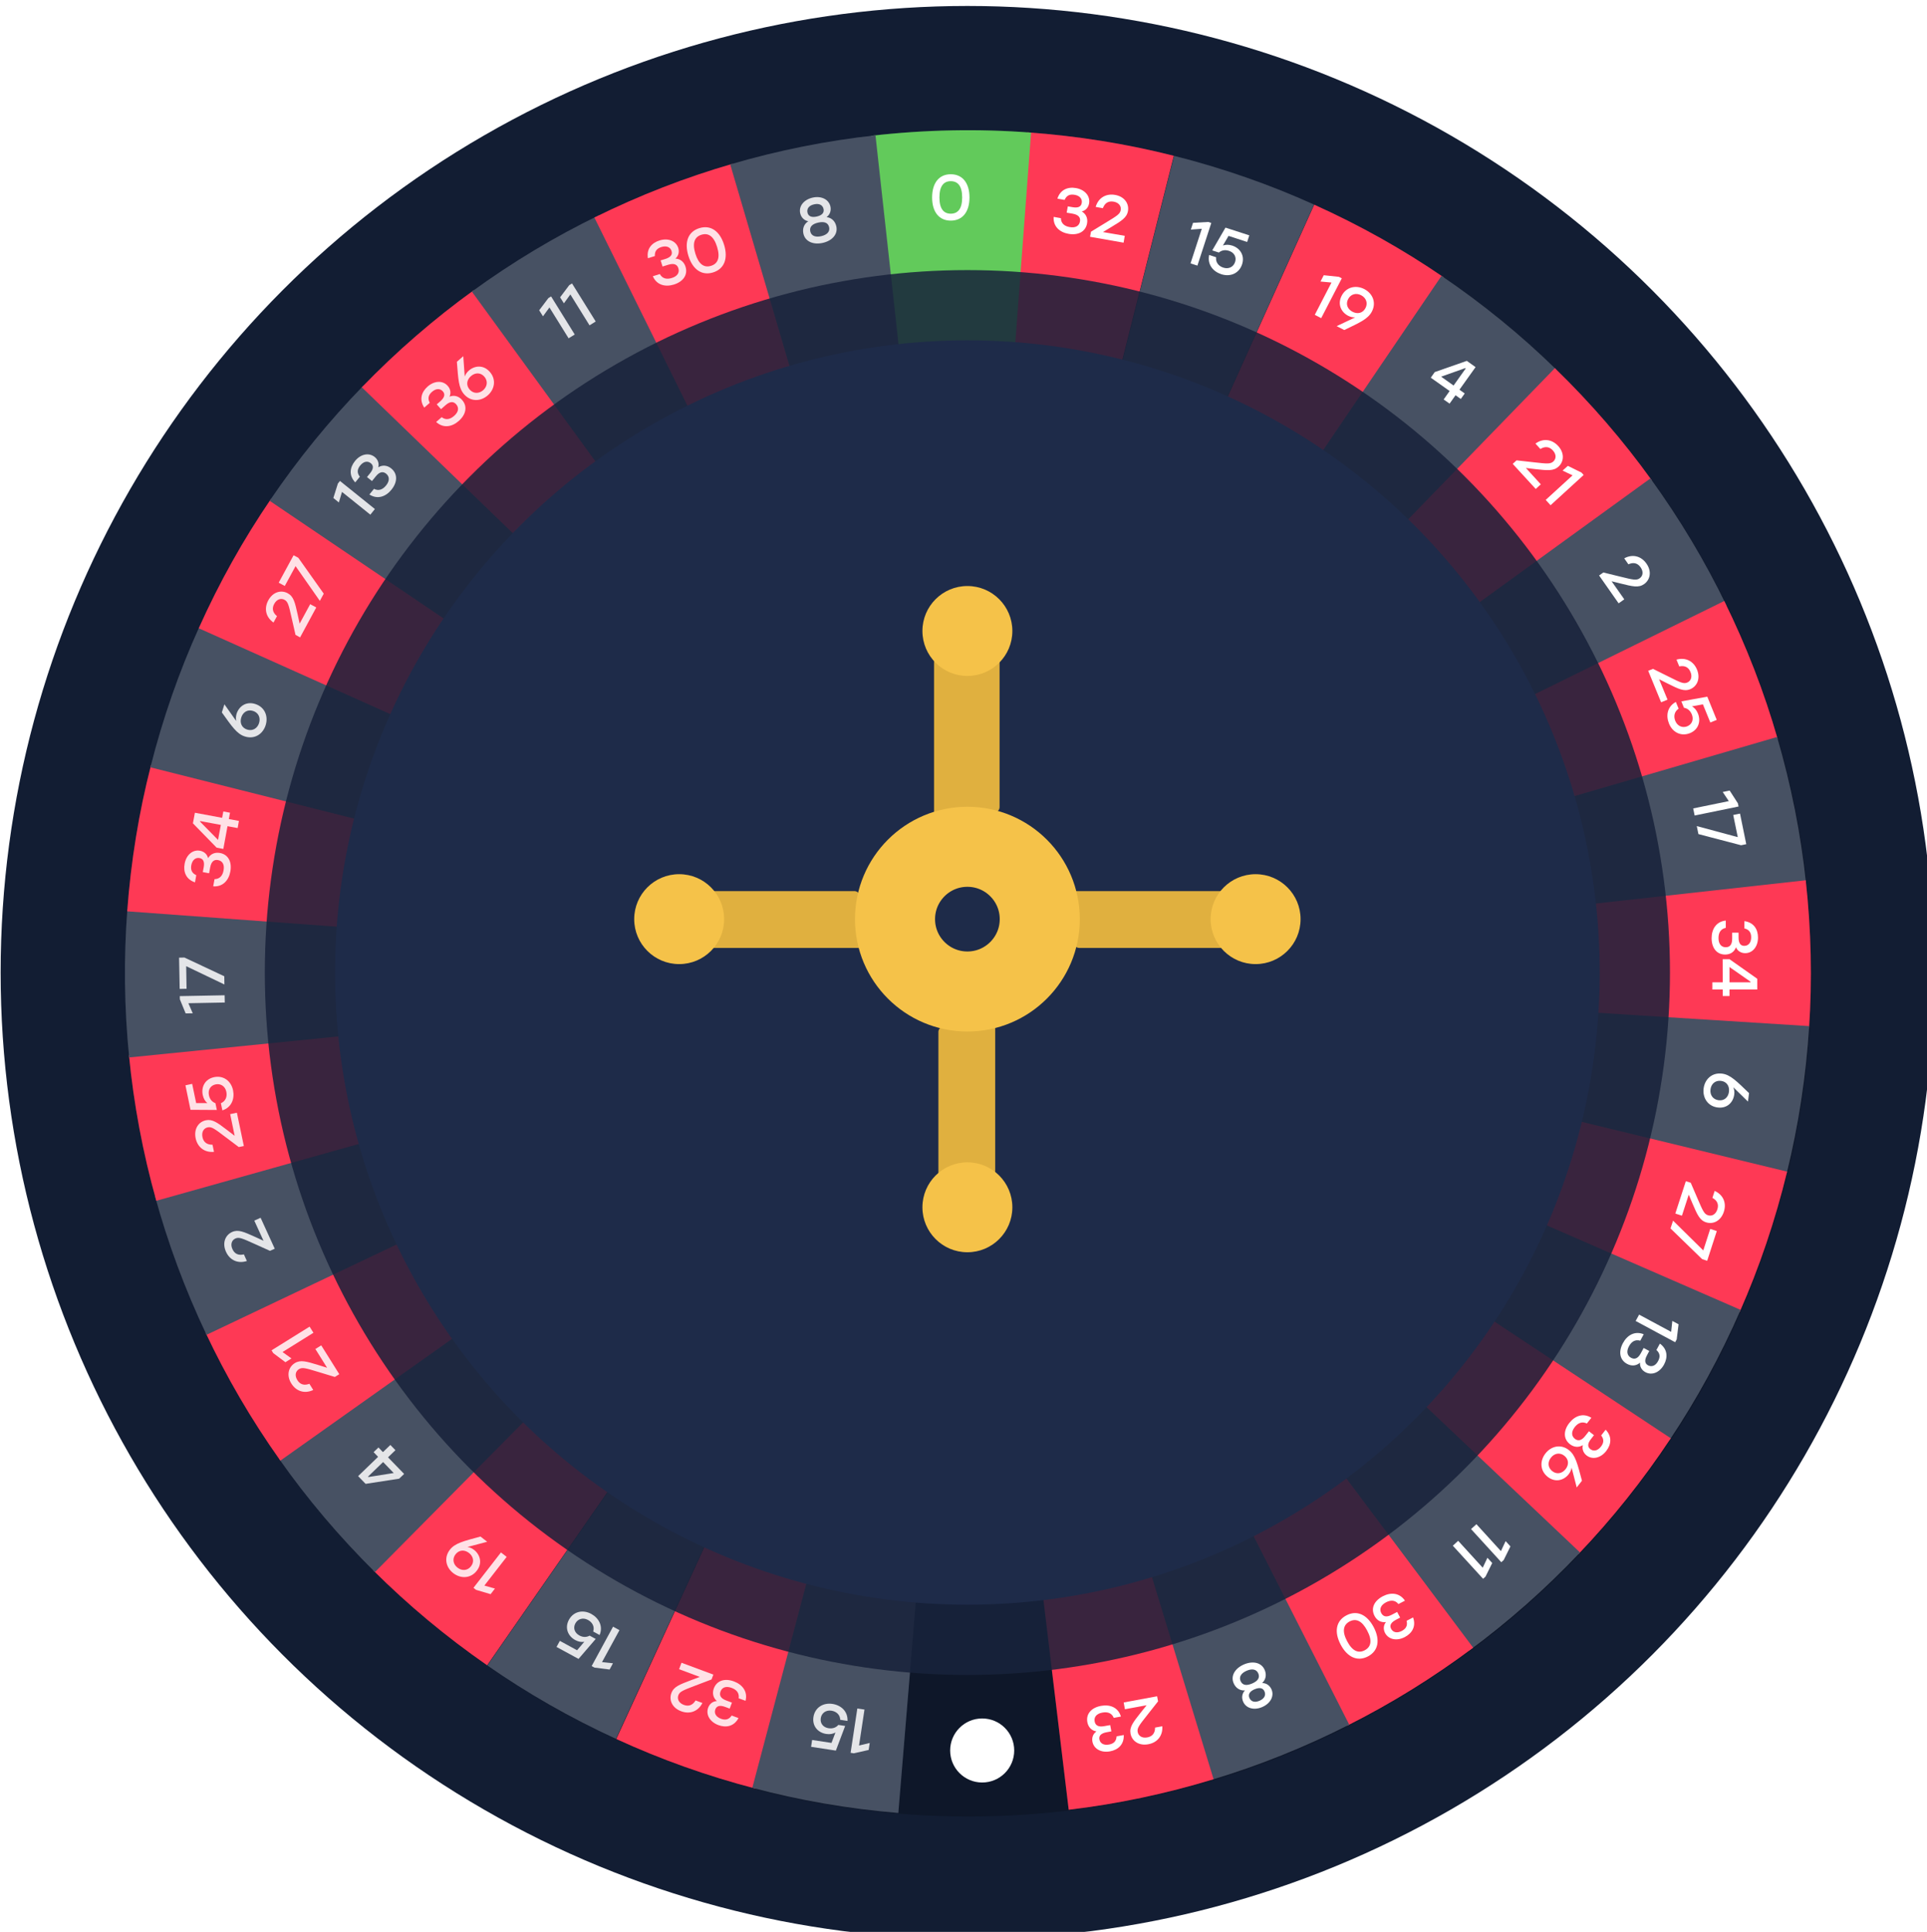 <svg width="361" height="362" viewBox="0 0 361 362" fill="none" xmlns="http://www.w3.org/2000/svg" xmlns:xlink="http://www.w3.org/1999/xlink">
	<desc>
			Created with Pixso.
	</desc>
	<defs>
		<filter id="filter_488_2785_dd" x="-14.881" y="-13.881" width="392.219" height="392.219" filterUnits="userSpaceOnUse" color-interpolation-filters="sRGB">
			<feFlood flood-opacity="0" result="BackgroundImageFix"/>
			<feColorMatrix in="SourceAlpha" type="matrix" values="0 0 0 0 0 0 0 0 0 0 0 0 0 0 0 0 0 0 127 0" result="hardAlpha"/>
			<feOffset dx="0" dy="0"/>
			<feGaussianBlur stdDeviation="5"/>
			<feComposite in2="hardAlpha" operator="out" k2="-1" k3="1"/>
			<feColorMatrix type="matrix" values="0 0 0 0 0 0 0 0 0 0 0 0 0 0 0 0 0 0 0.35 0"/>
			<feBlend mode="normal" in2="BackgroundImageFix" result="effect_dropShadow_1"/>
			<feBlend mode="normal" in="SourceGraphic" in2="effect_dropShadow_1" result="shape"/>
		</filter>
		<clipPath id="clip103_16489">
			<rect id="фрейм 2" width="361" height="362" fill="white" fill-opacity="0"/>
		</clipPath>
	</defs>
	<rect id="фрейм 2" width="361" height="362" fill="#FFFFFF" fill-opacity="0"/>
	<g clip-path="url(#clip103_16489)">
		<g filter="url(#filter_488_2785_dd)">
			<circle id="Ellipse 99" r="181.11" transform="matrix(1 -2.77556e-17 2.77556e-17 1 181.228 182.228)" fill="#121D33" fill-opacity="1"/>
		</g>
		<circle id="Ellipse 47" r="157.944" transform="matrix(1 -2.77556e-17 2.77556e-17 1 181.432 182.432)" fill="#0E1729" fill-opacity="1"/>
		<path id="Ellipse 66" d="M246.2 38.35C254.8 42.22 262.88 46.77 270.4 51.92L181.33 182.33L246.2 38.35Z" fill="#FE3955" fill-opacity="1" fill-rule="evenodd"/>
		<path id="Ellipse 100" d="M192.5 24.8C201.9 25.47 211.06 26.95 219.9 29.19L181.33 182.33L192.5 24.8Z" fill="#FE3955" fill-opacity="1" fill-rule="evenodd"/>
		<path id="Ellipse 101" d="M163.25 25.44C173.36 24.28 183.37 24.1 193.16 24.85L181.33 182.33L163.25 25.44Z" fill="#62CA5B" fill-opacity="1" fill-rule="evenodd"/>
		<path id="Ellipse 67" d="M270.05 51.69C277.85 56.99 285.03 62.86 291.55 69.24L181.33 182.33L270.05 51.69Z" fill="#475163" fill-opacity="1" fill-rule="evenodd"/>
		<path id="Ellipse 82" d="M219.95 29.2C229.09 31.51 237.85 34.57 246.16 38.33L181.33 182.33L219.95 29.2Z" fill="#475163" fill-opacity="1" fill-rule="evenodd"/>
		<path id="Ellipse 68" d="M291.29 68.98C298.06 75.55 304.11 82.58 309.43 89.98L181.33 182.33L291.29 68.98Z" fill="#FE3955" fill-opacity="1" fill-rule="evenodd"/>
		<path id="Ellipse 69" d="M309.19 89.64C314.72 97.28 319.47 105.24 323.43 113.45L181.33 182.33L309.19 89.64Z" fill="#475163" fill-opacity="1" fill-rule="evenodd"/>
		<path id="Ellipse 70" d="M323.02 112.61C327.19 121.07 330.52 129.72 333.04 138.49L181.33 182.33L323.02 112.61Z" fill="#FE3955" fill-opacity="1" fill-rule="evenodd"/>
		<path id="Ellipse 71" d="M332.92 138.09C335.56 147.14 337.36 156.24 338.32 165.3L181.33 182.33L332.92 138.09Z" fill="#475163" fill-opacity="1" fill-rule="evenodd"/>
		<path id="Ellipse 72" d="M338.29 164.94C339.32 174.31 339.52 183.59 338.91 192.68L181.33 182.33L338.29 164.94Z" fill="#FE3955" fill-opacity="1" fill-rule="evenodd"/>
		<path id="Ellipse 73" d="M338.93 192.27C338.34 201.68 336.93 210.84 334.76 219.7L181.33 182.33L338.93 192.27Z" fill="#475163" fill-opacity="1" fill-rule="evenodd"/>
		<path id="Ellipse 74" d="M334.8 219.54C332.58 228.7 329.6 237.48 325.92 245.82L181.33 182.33L334.8 219.54Z" fill="#FE3955" fill-opacity="1" fill-rule="evenodd"/>
		<path id="Ellipse 75" d="M326.08 245.44C322.32 254.08 317.86 262.22 312.8 269.8L181.33 182.33L326.08 245.44Z" fill="#475163" fill-opacity="1" fill-rule="evenodd"/>
		<path id="Ellipse 76" d="M313 269.5C307.8 277.36 302.01 284.61 295.71 291.2L181.33 182.33L313 269.5Z" fill="#FE3955" fill-opacity="1" fill-rule="evenodd"/>
		<path id="Ellipse 77" d="M296 290.9C289.52 297.75 282.56 303.88 275.23 309.29L181.33 182.33L296 290.9Z" fill="#475163" fill-opacity="1" fill-rule="evenodd"/>
		<path id="Ellipse 78" d="M275.98 308.74C268.43 314.39 260.54 319.26 252.39 323.35L181.33 182.33L275.98 308.74Z" fill="#FE3955" fill-opacity="1" fill-rule="evenodd"/>
		<path id="Ellipse 79" d="M252.76 323.16C244.35 327.43 235.74 330.87 227.01 333.49L181.33 182.33L252.76 323.16Z" fill="#475163" fill-opacity="1" fill-rule="evenodd"/>
		<path id="Ellipse 80" d="M227.35 333.39C218.34 336.14 209.26 338.04 200.21 339.11L181.33 182.33L227.35 333.39Z" fill="#FE3955" fill-opacity="1" fill-rule="evenodd"/>
		<path id="Ellipse 66" d="M91.26 312.04C83.51 306.66 76.4 300.71 69.94 294.27L181.33 182.33L91.26 312.04Z" fill="#FE3955" fill-opacity="1" fill-rule="evenodd"/>
		<path id="Ellipse 100" d="M141.58 335.16C132.46 332.79 123.73 329.66 115.45 325.85L181.33 182.33L141.58 335.16Z" fill="#FE3955" fill-opacity="1" fill-rule="evenodd"/>
		<path id="Ellipse 67" d="M70.24 294.57C63.54 287.93 57.55 280.85 52.31 273.39L181.33 182.33L70.24 294.57Z" fill="#475163" fill-opacity="1" fill-rule="evenodd"/>
		<path id="Ellipse 82" d="M115.39 325.82C106.83 321.89 98.78 317.28 91.3 312.07L181.33 182.33L115.39 325.82Z" fill="#475163" fill-opacity="1" fill-rule="evenodd"/>
		<path id="Ellipse 68" d="M52.52 273.69C47.06 266 42.4 257.98 38.52 249.73L181.33 182.33L52.52 273.69Z" fill="#FE3955" fill-opacity="1" fill-rule="evenodd"/>
		<path id="Ellipse 69" d="M38.69 250.11C34.65 241.59 31.43 232.89 29.03 224.1L181.33 182.33L38.69 250.11Z" fill="#475163" fill-opacity="1" fill-rule="evenodd"/>
		<path id="Ellipse 70" d="M29.28 225C26.73 215.92 25.04 206.8 24.16 197.73L181.33 182.33L29.28 225Z" fill="#FE3955" fill-opacity="1" fill-rule="evenodd"/>
		<path id="Ellipse 71" d="M24.2 198.14C23.26 188.76 23.16 179.49 23.86 170.4L181.33 182.33L24.2 198.14Z" fill="#475163" fill-opacity="1" fill-rule="evenodd"/>
		<path id="Ellipse 72" d="M23.83 170.76C24.52 161.36 26.02 152.2 28.29 143.37L181.33 182.33L23.83 170.76Z" fill="#FE3955" fill-opacity="1" fill-rule="evenodd"/>
		<path id="Ellipse 73" d="M28.18 143.78C30.49 134.63 33.54 125.88 37.3 117.57L181.33 182.33L28.18 143.78Z" fill="#475163" fill-opacity="1" fill-rule="evenodd"/>
		<path id="Ellipse 74" d="M37.23 117.72C41.08 109.12 45.62 101.03 50.76 93.5L181.33 182.33L37.23 117.72Z" fill="#FE3955" fill-opacity="1" fill-rule="evenodd"/>
		<path id="Ellipse 75" d="M50.52 93.84C55.81 86.03 61.67 78.85 68.03 72.31L181.33 182.33L50.52 93.84Z" fill="#475163" fill-opacity="1" fill-rule="evenodd"/>
		<path id="Ellipse 76" d="M67.78 72.57C74.33 65.79 81.35 59.73 88.74 54.39L181.33 182.33L67.78 72.57Z" fill="#FE3955" fill-opacity="1" fill-rule="evenodd"/>
		<path id="Ellipse 77" d="M88.4 54.64C96.03 49.09 103.98 44.33 112.19 40.35L181.33 182.33L88.4 54.64Z" fill="#475163" fill-opacity="1" fill-rule="evenodd"/>
		<path id="Ellipse 78" d="M111.35 40.76C119.8 36.58 128.45 33.23 137.2 30.7L181.33 182.33L111.35 40.76Z" fill="#FE3955" fill-opacity="1" fill-rule="evenodd"/>
		<path id="Ellipse 79" d="M136.8 30.81C145.85 28.15 154.95 26.35 164.01 25.36L181.33 182.33L136.8 30.81Z" fill="#475163" fill-opacity="1" fill-rule="evenodd"/>
		<path id="32" d="M133.73 316.36C133.39 317.28 133.61 318.15 134.3 318.74C133.54 318.77 132.94 319.25 132.67 319.97C132.18 321.29 133 322.65 134.57 323.24C136.04 323.79 137.52 323.48 138.35 321.93L137.07 321.45C136.53 322.25 135.85 322.35 135.05 322.05C134.11 321.7 133.75 321 134.01 320.29C134.27 319.61 134.9 319.48 135.86 319.84L136.7 320.15L137.12 319.03L136.05 318.63C134.95 318.22 134.73 317.61 134.98 316.95C135.26 316.17 136.01 315.88 137.06 316.27C137.97 316.6 138.53 317.22 138.38 318.22L139.67 318.69C140.11 316.95 139.08 315.65 137.5 315.06C135.79 314.42 134.29 314.88 133.73 316.36ZM127.22 312.77L131.11 314.22L131.08 314.22L129.45 314.83C127.32 315.64 126.22 316.04 125.78 317.23C125.28 318.56 125.93 320.03 127.61 320.65C129.24 321.26 130.8 320.67 131.59 319.1L130.31 318.62C129.8 319.46 129.07 319.81 128.11 319.46C127.15 319.1 126.83 318.34 127.08 317.65C127.34 316.96 127.94 316.73 130.27 315.84L133.3 314.69L133.64 313.78L127.67 311.56L127.22 312.77Z" fill="#FFFFFF" fill-opacity="1" fill-rule="evenodd"/>
		<path id="15" d="M110.84 312.18L111.37 312.47L114.2 312.83L114.83 311.66L112.78 311.44L116.05 305.45L114.85 304.8L110.84 312.18ZM106.58 303.51C105.75 305.04 106.4 306.56 107.75 307.3C108.38 307.64 108.94 307.72 109.46 307.63L108.11 309.22L104.88 307.46L104.26 308.6L108.38 310.84L111.6 307.1L110.46 306.48C109.94 306.77 109.28 306.85 108.54 306.45C107.65 305.96 107.31 305.06 107.79 304.18C108.25 303.34 109.22 303.03 110.15 303.54C110.96 303.98 111.42 304.77 111.13 305.71L112.33 306.36C113.03 304.67 112.16 303.17 110.75 302.4C109.19 301.56 107.44 301.94 106.58 303.51Z" fill="#FFFFFF" fill-opacity="1" fill-rule="evenodd"/>
		<path id="19" d="M84.28 290.38C83.11 291.89 83.54 293.7 84.91 294.77C86.33 295.86 88.19 295.78 89.32 294.32C90.43 292.89 89.94 291.29 88.81 290.41C88.39 290.08 87.99 289.94 87.57 289.87L91.27 288.89L90.01 287.91C86.87 288.77 85.25 289.13 84.28 290.38ZM88.7 297.52L89.18 297.9L91.91 298.71L92.72 297.66L90.74 297.1L94.92 291.72L93.85 290.89L88.7 297.52ZM85.34 291.24C86.01 290.39 87.02 290.34 87.86 290.99C88.67 291.62 88.91 292.62 88.24 293.48C87.58 294.33 86.53 294.38 85.71 293.74C84.9 293.12 84.68 292.09 85.34 291.24Z" fill="#FFFFFF" fill-opacity="1" fill-rule="evenodd"/>
		<path id="4" d="M70.9 271.22L69.99 272.1L70.83 272.98L67.09 276.59L68.49 278.04L74.78 277.07L75.71 276.18L72.69 273.07L74.08 271.73L73.13 270.75L71.74 272.09L70.9 271.22ZM71.77 273.95L73.76 276.01L69.02 276.76L68.94 276.69L71.77 273.95Z" fill="#FFFFFF" fill-opacity="1" fill-rule="evenodd"/>
		<path id="21" d="M59.08 252.77L61.28 256.29L61.26 256.28L59.59 255.76C57.41 255.1 56.3 254.75 55.22 255.42C54.02 256.17 53.63 257.73 54.58 259.24C55.5 260.72 57.09 261.21 58.68 260.45L57.96 259.29C57.05 259.64 56.25 259.47 55.71 258.61C55.16 257.73 55.37 256.94 56 256.55C56.63 256.16 57.24 256.34 59.63 257.07L62.73 258.01L63.56 257.49L60.18 252.09L59.08 252.77ZM50.87 253.02L51.19 253.54L53.47 255.25L54.6 254.54L52.93 253.34L58.72 249.73L58 248.58L50.87 253.02Z" fill="#FFFFFF" fill-opacity="1" fill-rule="evenodd"/>
		<path id="2" d="M47.64 228.72L49.37 232.5L49.35 232.48L47.76 231.75C45.68 230.82 44.63 230.32 43.47 230.85C42.18 231.44 41.6 232.93 42.34 234.56C43.06 236.14 44.58 236.83 46.25 236.28L45.69 235.04C44.74 235.27 43.97 235 43.55 234.07C43.12 233.14 43.43 232.37 44.09 232.07C44.77 231.76 45.35 232.02 47.63 233.05L50.58 234.38L51.47 233.98L48.82 228.18L47.64 228.72Z" fill="#FFFFFF" fill-opacity="1" fill-rule="evenodd"/>
		<path id="25" d="M43.12 208.76L43.96 212.83L43.94 212.81L42.56 211.75C40.74 210.37 39.82 209.66 38.58 209.91C37.19 210.2 36.29 211.53 36.65 213.28C37.01 214.98 38.33 216 40.09 215.83L39.81 214.49C38.83 214.51 38.14 214.07 37.93 213.08C37.72 212.06 38.2 211.39 38.91 211.24C39.64 211.09 40.15 211.47 42.14 212.98L44.73 214.93L45.68 214.74L44.38 208.5L43.12 208.76ZM40.12 201.83C38.41 202.19 37.67 203.66 37.98 205.17C38.13 205.87 38.43 206.35 38.84 206.69L36.75 206.69L36 203.09L34.74 203.36L35.69 207.95L40.62 207.98L40.36 206.71C39.8 206.51 39.31 206.04 39.14 205.22C38.94 204.23 39.41 203.39 40.39 203.19C41.33 202.99 42.19 203.53 42.4 204.57C42.59 205.47 42.28 206.33 41.38 206.72L41.66 208.06C43.4 207.5 43.98 205.87 43.66 204.29C43.3 202.56 41.87 201.47 40.12 201.83Z" fill="#FFFFFF" fill-opacity="1" fill-rule="evenodd"/>
		<path id="17" d="M33.68 186.65L33.7 187.26L34.78 189.89L36.11 189.87L35.29 187.98L42.11 187.85L42.08 186.49L33.68 186.65ZM33.55 179.44L33.66 185.3L34.95 185.27L34.88 181.04L42.04 184.47L42.02 182.93L34.55 179.42L33.55 179.44Z" fill="#FFFFFF" fill-opacity="1" fill-rule="evenodd"/>
		<path id="34" d="M41.22 159.83C40.25 159.65 39.44 160.02 38.98 160.8C38.81 160.06 38.23 159.55 37.48 159.41C36.1 159.15 34.89 160.19 34.59 161.84C34.3 163.38 34.86 164.78 36.53 165.33L36.77 163.99C35.9 163.59 35.69 162.94 35.84 162.11C36.03 161.12 36.65 160.64 37.39 160.78C38.11 160.92 38.34 161.52 38.16 162.52L37.99 163.41L39.17 163.63L39.38 162.51C39.6 161.35 40.16 161.03 40.85 161.16C41.67 161.31 42.09 162 41.88 163.09C41.71 164.05 41.19 164.71 40.19 164.73L39.94 166.08C41.73 166.21 42.84 164.98 43.15 163.32C43.48 161.52 42.78 160.12 41.22 159.83ZM43.09 152.28L41.84 152.05L41.61 153.24L36.51 152.29L36.14 154.27L40.58 158.83L41.84 159.07L42.62 154.81L44.52 155.16L44.76 153.82L42.87 153.47L43.09 152.28ZM41.37 154.57L40.85 157.38L37.48 153.96L37.5 153.85L41.37 154.57Z" fill="#FFFFFF" fill-opacity="1" fill-rule="evenodd"/>
		<path id="6" d="M47.81 131.91C46.08 131.36 44.75 132.38 44.32 133.75C44.17 134.26 44.17 134.67 44.25 135.1L42.04 131.97L41.56 133.49C43.46 136.14 44.37 137.53 45.88 138C47.7 138.58 49.25 137.54 49.77 135.88C50.3 134.17 49.57 132.46 47.81 131.91ZM47.4 133.21C48.43 133.53 48.85 134.5 48.53 135.49C48.23 136.46 47.34 137.03 46.31 136.71C45.28 136.38 44.88 135.45 45.2 134.43C45.51 133.46 46.36 132.88 47.4 133.21Z" fill="#FFFFFF" fill-opacity="1" fill-rule="evenodd"/>
		<path id="27" d="M58.11 113.21L56.13 116.86L56.13 116.83L55.76 115.13C55.26 112.9 55.02 111.76 53.9 111.16C52.65 110.48 51.11 110.92 50.26 112.49C49.43 114.02 49.79 115.65 51.24 116.65L51.89 115.45C51.13 114.83 50.88 114.05 51.37 113.16C51.86 112.25 52.66 112.04 53.3 112.39C53.95 112.74 54.09 113.36 54.64 115.8L55.36 118.96L56.22 119.43L59.25 113.82L58.11 113.21ZM55 104.04L52.21 109.18L53.35 109.8L55.37 106.08L59.92 112.59L60.65 111.24L55.88 104.51L55 104.04Z" fill="#FFFFFF" fill-opacity="1" fill-rule="evenodd"/>
		<path id="13" d="M73.29 87.77C72.52 87.16 71.64 87.09 70.86 87.56C71.06 86.83 70.79 86.11 70.2 85.63C69.1 84.75 67.55 85.08 66.5 86.39C65.51 87.62 65.34 89.11 66.55 90.39L67.41 89.33C66.82 88.56 66.94 87.89 67.48 87.23C68.11 86.44 68.88 86.32 69.47 86.8C70.04 87.26 69.96 87.9 69.32 88.69L68.75 89.39L69.69 90.14L70.4 89.26C71.14 88.34 71.79 88.32 72.34 88.76C72.98 89.28 73.03 90.09 72.33 90.96C71.72 91.72 70.95 92.05 70.06 91.6L69.2 92.66C70.72 93.63 72.28 93.07 73.34 91.75C74.48 90.33 74.52 88.77 73.29 87.77ZM63.69 90.12L63.3 90.6L62.45 93.31L63.48 94.15L64.07 92.17L69.38 96.44L70.23 95.38L63.69 90.12Z" fill="#FFFFFF" fill-opacity="1" fill-rule="evenodd"/>
		<path id="36" d="M86.57 74.95C85.92 74.21 85.05 73.99 84.21 74.32C84.53 73.64 84.39 72.88 83.88 72.31C82.96 71.25 81.37 71.32 80.11 72.43C78.93 73.47 78.51 74.92 79.48 76.38L80.51 75.48C80.06 74.62 80.29 73.98 80.93 73.42C81.69 72.75 82.47 72.77 82.97 73.34C83.45 73.89 83.26 74.5 82.5 75.18L81.82 75.77L82.62 76.67L83.47 75.92C84.35 75.14 84.99 75.23 85.46 75.76C86.01 76.38 85.92 77.19 85.08 77.92C84.35 78.57 83.54 78.77 82.74 78.17L81.71 79.07C83.04 80.29 84.67 80 85.94 78.88C87.31 77.67 87.62 76.14 86.57 74.95ZM91.75 69.67C90.56 68.31 88.9 68.49 87.82 69.45C87.42 69.8 87.21 70.16 87.06 70.56L86.79 66.74L85.59 67.79C85.85 71.04 85.9 72.7 86.95 73.89C88.21 75.32 90.07 75.23 91.38 74.08C92.72 72.9 92.98 71.05 91.75 69.67ZM90.73 70.57C91.44 71.38 91.3 72.42 90.52 73.11C89.75 73.78 88.71 73.81 87.99 73C87.28 72.19 87.42 71.19 88.22 70.48C88.98 69.81 90.01 69.75 90.73 70.57Z" fill="#FFFFFF" fill-opacity="1" fill-rule="evenodd"/>
		<path id="11" d="M103.24 55.54L102.72 55.87L101.01 58.14L101.72 59.27L102.93 57.61L106.52 63.39L107.67 62.68L103.24 55.54ZM107.16 53.11L106.64 53.43L104.93 55.71L105.64 56.84L106.85 55.17L110.44 60.96L111.6 60.24L107.16 53.11Z" fill="#FFFFFF" fill-opacity="1" fill-rule="evenodd"/>
		<path id="30" d="M128.43 49.99C128.14 49.05 127.44 48.5 126.53 48.45C127.11 47.96 127.29 47.21 127.07 46.48C126.65 45.14 125.18 44.55 123.57 45.05C122.07 45.51 121.09 46.65 121.38 48.39L122.68 47.98C122.63 47.02 123.1 46.54 123.92 46.28C124.88 45.99 125.59 46.32 125.81 47.04C126.03 47.74 125.6 48.23 124.62 48.53L123.76 48.79L124.12 49.94L125.21 49.6C126.33 49.26 126.88 49.6 127.09 50.28C127.33 51.07 126.92 51.76 125.85 52.09C124.92 52.38 124.1 52.23 123.61 51.35L122.3 51.76C123.01 53.41 124.62 53.82 126.24 53.32C127.98 52.78 128.89 51.5 128.43 49.99ZM135.65 45.87C134.85 43.29 133.13 42.1 131.02 42.75C128.93 43.39 128.16 45.33 128.96 47.93C129.77 50.53 131.49 51.69 133.58 51.05C135.69 50.4 136.44 48.45 135.65 45.87ZM134.34 46.27C134.96 48.29 134.48 49.42 133.2 49.81C131.92 50.21 130.89 49.54 130.27 47.53C129.65 45.51 130.13 44.38 131.4 43.99C132.69 43.59 133.72 44.25 134.34 46.27Z" fill="#FFFFFF" fill-opacity="1" fill-rule="evenodd"/>
		<path id="8" d="M156.67 42.4C156.46 41.46 155.81 40.8 154.85 40.68C155.48 40.22 155.74 39.47 155.57 38.69C155.25 37.32 153.82 36.67 152.23 37.03C150.62 37.4 149.6 38.6 149.91 39.97C150.09 40.75 150.65 41.31 151.42 41.46C150.6 41.98 150.3 42.86 150.51 43.79C150.85 45.29 152.39 45.9 154.14 45.51C155.89 45.11 157.01 43.9 156.67 42.4ZM151.27 39.83C151.11 39.1 151.55 38.5 152.51 38.29C153.46 38.07 154.11 38.41 154.28 39.15C154.42 39.77 154.11 40.32 153.03 40.57C151.92 40.82 151.41 40.45 151.27 39.83ZM155.33 42.58C155.51 43.41 154.92 44.01 153.86 44.25C152.78 44.5 151.99 44.21 151.8 43.38C151.61 42.52 152.14 41.97 153.28 41.71C154.42 41.46 155.13 41.72 155.33 42.58Z" fill="#FFFFFF" fill-opacity="1" fill-rule="evenodd"/>
		<path id="Ellipse 82" d="M168.29 339.71C158.89 338.93 149.75 337.34 140.94 334.99L181.33 182.33L168.29 339.71Z" fill="#475163" fill-opacity="1" fill-rule="evenodd"/>
		<path id="15" d="M159.35 328.43L159.95 328.53L162.73 327.9L162.93 326.59L160.93 327.07L161.95 320.33L160.61 320.13L159.35 328.43ZM152.39 321.73C152.13 323.46 153.26 324.67 154.78 324.9C155.49 325.01 156.04 324.89 156.51 324.63L155.77 326.58L152.14 326.03L151.95 327.31L156.59 328.02L158.33 323.4L157.05 323.21C156.67 323.66 156.06 323.95 155.23 323.83C154.24 323.68 153.61 322.94 153.76 321.95C153.9 321 154.71 320.39 155.75 320.54C156.67 320.68 157.37 321.28 157.41 322.25L158.77 322.46C158.85 320.63 157.53 319.51 155.94 319.27C154.18 319.01 152.66 319.97 152.39 321.73Z" fill="#FFFFFF" fill-opacity="1" fill-rule="evenodd"/>
		<circle id="Ellipse 48" r="131.62" transform="matrix(1 -2.77556e-17 2.77556e-17 1 181.228 182.228)" fill="#162139" fill-opacity="1"/>
		<g opacity="0.15">
			<path id="Ellipse 102" d="M246.2 38.35C254.8 42.22 262.88 46.77 270.4 51.92L181.33 182.33L246.2 38.35Z" fill="#FE3955" fill-opacity="1" fill-rule="evenodd"/>
			<path id="Ellipse 103" d="M192.5 24.8C201.9 25.47 211.06 26.95 219.89 29.19L181.33 182.33L192.5 24.8Z" fill="#FE3955" fill-opacity="1" fill-rule="evenodd"/>
			<path id="Ellipse 101" d="M163.25 25.44C173.36 24.28 183.37 24.1 193.16 24.85L181.33 182.33L163.25 25.44Z" fill="#62CA5B" fill-opacity="1" fill-rule="evenodd"/>
			<path id="Ellipse 104" d="M270.05 51.69C277.85 56.99 285.03 62.86 291.55 69.24L181.33 182.33L270.05 51.69Z" fill="#475163" fill-opacity="1" fill-rule="evenodd"/>
			<path id="Ellipse 105" d="M219.95 29.2C229.09 31.51 237.85 34.57 246.15 38.33L181.33 182.33L219.95 29.2Z" fill="#475163" fill-opacity="1" fill-rule="evenodd"/>
			<path id="Ellipse 106" d="M291.29 68.98C298.06 75.55 304.11 82.58 309.43 89.98L181.33 182.33L291.29 68.98Z" fill="#FE3955" fill-opacity="1" fill-rule="evenodd"/>
			<path id="Ellipse 107" d="M309.19 89.64C314.72 97.28 319.47 105.24 323.43 113.45L181.33 182.33L309.19 89.64Z" fill="#475163" fill-opacity="1" fill-rule="evenodd"/>
			<path id="Ellipse 108" d="M323.02 112.61C327.19 121.07 330.52 129.72 333.04 138.49L181.33 182.33L323.02 112.61Z" fill="#FE3955" fill-opacity="1" fill-rule="evenodd"/>
			<path id="Ellipse 109" d="M332.92 138.09C335.56 147.14 337.36 156.24 338.32 165.3L181.33 182.33L332.92 138.09Z" fill="#475163" fill-opacity="1" fill-rule="evenodd"/>
			<path id="Ellipse 110" d="M338.29 164.94C339.32 174.31 339.52 183.59 338.9 192.68L181.33 182.33L338.29 164.94Z" fill="#FE3955" fill-opacity="1" fill-rule="evenodd"/>
			<path id="Ellipse 111" d="M338.93 192.27C338.34 201.68 336.93 210.84 334.76 219.7L181.33 182.33L338.93 192.27Z" fill="#475163" fill-opacity="1" fill-rule="evenodd"/>
			<path id="Ellipse 112" d="M334.8 219.54C332.58 228.7 329.59 237.48 325.92 245.82L181.33 182.33L334.8 219.54Z" fill="#FE3955" fill-opacity="1" fill-rule="evenodd"/>
			<path id="Ellipse 113" d="M326.08 245.44C322.32 254.08 317.86 262.22 312.8 269.8L181.33 182.33L326.08 245.44Z" fill="#475163" fill-opacity="1" fill-rule="evenodd"/>
			<path id="Ellipse 114" d="M313 269.5C307.8 277.36 302.01 284.61 295.71 291.2L181.33 182.33L313 269.5Z" fill="#FE3955" fill-opacity="1" fill-rule="evenodd"/>
			<path id="Ellipse 115" d="M296 290.9C289.52 297.75 282.56 303.88 275.23 309.29L181.33 182.33L296 290.9Z" fill="#475163" fill-opacity="1" fill-rule="evenodd"/>
			<path id="Ellipse 116" d="M275.98 308.74C268.43 314.39 260.54 319.26 252.39 323.35L181.33 182.33L275.98 308.74Z" fill="#FE3955" fill-opacity="1" fill-rule="evenodd"/>
			<path id="Ellipse 117" d="M252.76 323.16C244.35 327.43 235.74 330.87 227.01 333.49L181.33 182.33L252.76 323.16Z" fill="#475163" fill-opacity="1" fill-rule="evenodd"/>
			<path id="Ellipse 80" d="M227.35 333.39C218.34 336.14 209.26 338.04 200.21 339.11L181.33 182.33L227.35 333.39Z" fill="#FE3955" fill-opacity="1" fill-rule="evenodd"/>
			<path id="Ellipse 66" d="M91.26 312.04C83.51 306.66 76.4 300.71 69.94 294.27L181.33 182.33L91.26 312.04Z" fill="#FE3955" fill-opacity="1" fill-rule="evenodd"/>
			<path id="Ellipse 118" d="M141.58 335.16C132.46 332.79 123.73 329.66 115.45 325.85L181.33 182.33L141.58 335.16Z" fill="#FE3955" fill-opacity="1" fill-rule="evenodd"/>
			<path id="Ellipse 67" d="M70.24 294.57C63.54 287.93 57.55 280.85 52.31 273.39L181.33 182.33L70.24 294.57Z" fill="#475163" fill-opacity="1" fill-rule="evenodd"/>
			<path id="Ellipse 119" d="M115.39 325.82C106.83 321.89 98.78 317.28 91.3 312.07L181.33 182.33L115.39 325.82Z" fill="#475163" fill-opacity="1" fill-rule="evenodd"/>
			<path id="Ellipse 68" d="M52.52 273.69C47.06 266 42.39 257.98 38.52 249.73L181.33 182.33L52.52 273.69Z" fill="#FE3955" fill-opacity="1" fill-rule="evenodd"/>
			<path id="Ellipse 69" d="M38.69 250.11C34.65 241.59 31.43 232.89 29.03 224.1L181.33 182.33L38.69 250.11Z" fill="#475163" fill-opacity="1" fill-rule="evenodd"/>
			<path id="Ellipse 70" d="M29.28 225C26.73 215.92 25.04 206.8 24.16 197.73L181.33 182.33L29.28 225Z" fill="#FE3955" fill-opacity="1" fill-rule="evenodd"/>
			<path id="Ellipse 71" d="M24.2 198.14C23.26 188.76 23.16 179.49 23.86 170.4L181.33 182.33L24.2 198.14Z" fill="#475163" fill-opacity="1" fill-rule="evenodd"/>
			<path id="Ellipse 72" d="M23.83 170.76C24.52 161.36 26.02 152.2 28.29 143.37L181.33 182.33L23.83 170.76Z" fill="#FE3955" fill-opacity="1" fill-rule="evenodd"/>
			<path id="Ellipse 73" d="M28.18 143.78C30.49 134.63 33.54 125.88 37.3 117.57L181.33 182.33L28.18 143.78Z" fill="#475163" fill-opacity="1" fill-rule="evenodd"/>
			<path id="Ellipse 74" d="M37.23 117.72C41.08 109.12 45.62 101.03 50.76 93.5L181.33 182.33L37.23 117.72Z" fill="#FE3955" fill-opacity="1" fill-rule="evenodd"/>
			<path id="Ellipse 75" d="M50.52 93.84C55.81 86.03 61.67 78.85 68.03 72.31L181.33 182.33L50.52 93.84Z" fill="#475163" fill-opacity="1" fill-rule="evenodd"/>
			<path id="Ellipse 76" d="M67.78 72.57C74.33 65.79 81.35 59.73 88.74 54.39L181.33 182.33L67.78 72.57Z" fill="#FE3955" fill-opacity="1" fill-rule="evenodd"/>
			<path id="Ellipse 77" d="M88.4 54.64C96.03 49.09 103.98 44.33 112.19 40.35L181.33 182.33L88.4 54.64Z" fill="#475163" fill-opacity="1" fill-rule="evenodd"/>
			<path id="Ellipse 78" d="M111.35 40.76C119.8 36.58 128.45 33.23 137.2 30.7L181.33 182.33L111.35 40.76Z" fill="#FE3955" fill-opacity="1" fill-rule="evenodd"/>
			<path id="Ellipse 79" d="M136.8 30.81C145.85 28.15 154.95 26.35 164.01 25.36L181.33 182.33L136.8 30.81Z" fill="#475163" fill-opacity="1" fill-rule="evenodd"/>
			<path id="Ellipse 82" d="M168.29 339.71C158.89 338.93 149.75 337.34 140.94 334.99L181.33 182.33L168.29 339.71Z" fill="#475163" fill-opacity="1" fill-rule="evenodd"/>
		</g>
		<g opacity="0.1"/>
		<circle id="Ellipse 100" r="118.458" transform="matrix(1 -2.77556e-17 2.77556e-17 1 181.228 182.228)" fill="#1E2B49" fill-opacity="1"/>
		<path id="Rectangle 181" d="M237.62 166.97C240.56 166.97 242.94 169.36 242.94 172.29C242.94 175.23 240.56 177.62 237.62 177.62L202.18 177.62C201.63 177.62 201.18 177.17 201.18 176.62L201.18 166.97L237.62 166.97Z" fill="#E0B03F" fill-opacity="1" fill-rule="evenodd"/>
		<path id="Rectangle 182" d="M186.44 228.79C186.44 231.73 184.06 234.11 181.12 234.11C178.18 234.11 175.8 231.73 175.8 228.79L175.8 193.36C175.8 192.8 176.25 192.36 176.8 192.36L186.44 192.36L186.44 228.79Z" fill="#E0B03F" fill-opacity="1" fill-rule="evenodd"/>
		<path id="Rectangle 183" d="M124.62 177.62C121.68 177.62 119.3 175.23 119.3 172.29C119.3 169.36 121.68 166.97 124.62 166.97L160.06 166.97C160.61 166.97 161.06 167.42 161.06 167.97L161.06 177.62L124.62 177.62Z" fill="#E0B03F" fill-opacity="1" fill-rule="evenodd"/>
		<path id="Rectangle 184" d="M174.98 116.62C174.98 113.22 177.73 110.47 181.12 110.47C184.51 110.47 187.26 113.22 187.26 116.62L187.26 151.23C187.26 151.79 186.81 152.23 186.26 152.23L174.98 152.23L174.98 116.62Z" fill="#E0B03F" fill-opacity="1" fill-rule="evenodd"/>
		<circle id="Ellipse 94" r="13.559" transform="matrix(-4.37114e-08 1 -1 -4.37114e-08 181.229 172.225)" stroke="#F5C249" stroke-opacity="1" stroke-width="15"/>
		<circle id="Ellipse 95" r="8.424" transform="matrix(-4.37114e-08 1 -1 -4.37114e-08 181.229 226.218)" fill="#F5C249" fill-opacity="1"/>
		<circle id="Ellipse 96" r="8.424" transform="matrix(-4.37114e-08 1 -1 -4.37114e-08 235.222 172.225)" fill="#F5C249" fill-opacity="1"/>
		<circle id="Ellipse 97" r="8.424" transform="matrix(-4.37114e-08 1 -1 -4.37114e-08 181.229 118.232)" fill="#F5C249" fill-opacity="1"/>
		<circle id="Ellipse 98" r="8.424" transform="matrix(-4.37114e-08 1 -1 -4.37114e-08 127.235 172.225)" fill="#F5C249" fill-opacity="1"/>
		<circle id="Ellipse 101" cx="184" cy="328" r="6" fill="#FFFFFF" fill-opacity="1"/>
		<path id="0" d="M181.62 37C181.62 34.3 180.32 32.65 178.11 32.65C175.93 32.65 174.62 34.27 174.62 37C174.62 39.72 175.93 41.34 178.11 41.34C180.32 41.34 181.62 39.7 181.62 37ZM180.25 37C180.25 39.11 179.46 40.04 178.11 40.04C176.78 40.04 175.99 39.11 175.99 37C175.99 34.88 176.78 33.95 178.11 33.95C179.46 33.95 180.25 34.88 180.25 37Z" fill="#FFFFFF" fill-opacity="1" fill-rule="evenodd"/>
		<path id="32" d="M203.65 41.85C203.82 40.88 203.44 40.08 202.66 39.62C203.4 39.45 203.9 38.86 204.03 38.11C204.27 36.72 203.22 35.53 201.57 35.24C200.02 34.97 198.63 35.55 198.09 37.22L199.44 37.46C199.83 36.57 200.47 36.36 201.31 36.5C202.31 36.67 202.78 37.29 202.65 38.04C202.53 38.76 201.93 39 200.92 38.82L200.04 38.67L199.83 39.85L200.95 40.04C202.11 40.25 202.44 40.8 202.32 41.5C202.18 42.32 201.49 42.75 200.39 42.55C199.44 42.39 198.77 41.88 198.74 40.88L197.39 40.64C197.27 42.44 198.52 43.53 200.19 43.82C201.98 44.13 203.38 43.41 203.65 41.85ZM210.71 44.19L206.62 43.48L206.65 43.47L208.14 42.57C210.09 41.39 211.09 40.8 211.31 39.54C211.55 38.15 210.65 36.82 208.89 36.52C207.18 36.22 205.75 37.08 205.26 38.77L206.61 39.01C206.95 38.09 207.6 37.61 208.61 37.78C209.63 37.96 210.08 38.65 209.95 39.37C209.83 40.1 209.28 40.43 207.14 41.73L204.38 43.42L204.21 44.37L210.49 45.47L210.71 44.19Z" fill="#FFFFFF" fill-opacity="1" fill-rule="evenodd"/>
		<path id="15" d="M226.92 41.78L226.34 41.59L223.5 41.75L223.09 43.02L225.14 42.87L223.03 49.35L224.32 49.77L226.92 41.78ZM232.69 49.53C233.23 47.88 232.31 46.49 230.85 46.02C230.17 45.8 229.6 45.83 229.1 46L230.15 44.2L233.64 45.34L234.04 44.1L229.58 42.65L227.1 46.92L228.34 47.32C228.79 46.94 229.43 46.74 230.23 47C231.19 47.31 231.69 48.15 231.38 49.09C231.08 50.01 230.18 50.48 229.18 50.15C228.3 49.87 227.71 49.17 227.82 48.2L226.52 47.77C226.14 49.57 227.26 50.88 228.79 51.38C230.48 51.93 232.13 51.23 232.69 49.53Z" fill="#FFFFFF" fill-opacity="1" fill-rule="evenodd"/>
		<path id="19" d="M257.01 58.37C257.89 56.67 257.13 54.97 255.59 54.17C254 53.35 252.19 53.78 251.34 55.42C250.51 57.03 251.28 58.51 252.56 59.17C253.03 59.41 253.44 59.48 253.88 59.47L250.41 61.11L251.83 61.84C254.76 60.43 256.29 59.77 257.01 58.37ZM251.37 52.15L250.82 51.87L247.99 51.57L247.38 52.75L249.44 52.94L246.31 58.99L247.51 59.61L251.37 52.15ZM255.81 57.72C255.31 58.68 254.33 58.91 253.38 58.42C252.47 57.95 252.05 57.02 252.55 56.05C253.05 55.09 254.07 54.84 254.99 55.32C255.9 55.79 256.31 56.76 255.81 57.72Z" fill="#FFFFFF" fill-opacity="1" fill-rule="evenodd"/>
		<path id="4" d="M273.66 74.76L274.4 73.73L273.41 73.02L276.43 68.79L274.79 67.62L268.78 69.72L268.04 70.77L271.57 73.27L270.45 74.85L271.56 75.63L272.68 74.06L273.66 74.76ZM272.31 72.24L269.98 70.58L274.51 68.97L274.59 69.03L272.31 72.24Z" fill="#FFFFFF" fill-opacity="1" fill-rule="evenodd"/>
		<path id="21" d="M288.65 90.75L285.85 87.68L285.87 87.69L287.6 87.9C289.87 88.15 291.03 88.29 291.97 87.43C293.01 86.48 293.11 84.88 291.9 83.56C290.72 82.28 289.07 82.08 287.65 83.12L288.57 84.13C289.4 83.62 290.21 83.64 290.9 84.39C291.6 85.15 291.54 85.97 291 86.47C290.45 86.97 289.82 86.9 287.33 86.62L284.11 86.26L283.39 86.92L287.7 91.62L288.65 90.75ZM296.68 89L296.27 88.55L293.72 87.29L292.73 88.18L294.6 89.07L289.57 93.67L290.48 94.67L296.68 89Z" fill="#FFFFFF" fill-opacity="1" fill-rule="evenodd"/>
		<path id="2" d="M304.29 112.3L301.91 108.91L301.93 108.92L303.62 109.34C305.83 109.89 306.96 110.18 308 109.45C309.16 108.63 309.47 107.06 308.44 105.6C307.44 104.17 305.82 103.77 304.28 104.62L305.06 105.74C305.95 105.33 306.76 105.46 307.34 106.29C307.94 107.14 307.77 107.94 307.17 108.36C306.56 108.79 305.94 108.64 303.51 108.04L300.37 107.27L299.57 107.83L303.23 113.05L304.29 112.3Z" fill="#FFFFFF" fill-opacity="1" fill-rule="evenodd"/>
		<path id="25" d="M312.39 131.1L310.81 127.26L310.83 127.28L312.39 128.07C314.43 129.08 315.46 129.62 316.64 129.14C317.95 128.6 318.59 127.13 317.92 125.48C317.26 123.87 315.77 123.12 314.07 123.6L314.59 124.87C315.55 124.67 316.31 124.97 316.69 125.91C317.09 126.87 316.74 127.62 316.07 127.9C315.38 128.18 314.81 127.89 312.57 126.77L309.67 125.33L308.77 125.69L311.19 131.59L312.39 131.1ZM316.6 137.37C318.21 136.71 318.67 135.12 318.09 133.7C317.82 133.03 317.43 132.62 316.97 132.35L319.02 131.98L320.41 135.38L321.61 134.89L319.84 130.54L314.98 131.42L315.47 132.62C316.06 132.71 316.62 133.08 316.94 133.86C317.32 134.79 317.01 135.71 316.09 136.09C315.2 136.45 314.25 136.07 313.85 135.09C313.5 134.24 313.65 133.34 314.47 132.79L313.95 131.53C312.33 132.4 312.06 134.1 312.67 135.59C313.34 137.24 314.94 138.04 316.6 137.37Z" fill="#FFFFFF" fill-opacity="1" fill-rule="evenodd"/>
		<path id="17" d="M325.7 151.12L325.57 150.52L324.03 148.13L322.73 148.4L323.87 150.11L317.2 151.48L317.47 152.81L325.7 151.12ZM327.14 158.18L325.97 152.45L324.7 152.71L325.55 156.86L317.87 154.79L318.18 156.29L326.17 158.38L327.14 158.18Z" fill="#FFFFFF" fill-opacity="1" fill-rule="evenodd"/>
		<path id="34" d="M323.18 178.86C324.17 178.86 324.9 178.36 325.21 177.5C325.51 178.2 326.17 178.6 326.94 178.6C328.34 178.6 329.34 177.36 329.34 175.68C329.34 174.11 328.54 172.84 326.79 172.6L326.79 173.96C327.73 174.19 328.06 174.79 328.06 175.64C328.06 176.65 327.53 177.23 326.77 177.23C326.04 177.23 325.7 176.68 325.7 175.66L325.7 174.76L324.5 174.76L324.5 175.9C324.5 177.07 324.01 177.49 323.3 177.49C322.48 177.49 321.94 176.89 321.94 175.78C321.94 174.8 322.32 174.06 323.3 173.86L323.3 172.49C321.51 172.68 320.65 174.1 320.65 175.79C320.65 177.61 321.6 178.86 323.18 178.86ZM322.73 186.63L324 186.63L324 185.41L329.2 185.41L329.2 183.4L324 179.73L322.72 179.73L322.73 184.06L320.79 184.06L320.79 185.41L322.73 185.41L322.73 186.63ZM324 184.06L324 181.2L327.94 183.95L327.94 184.06L324 184.06Z" fill="#FFFFFF" fill-opacity="1" fill-rule="evenodd"/>
		<path id="6" d="M321.8 207.52C323.6 207.74 324.72 206.5 324.89 205.07C324.96 204.54 324.87 204.13 324.72 203.73L327.46 206.41L327.66 204.82C325.31 202.57 324.16 201.36 322.59 201.17C320.69 200.94 319.36 202.25 319.15 203.97C318.94 205.75 319.97 207.3 321.8 207.52ZM321.97 206.16C320.9 206.03 320.31 205.16 320.44 204.13C320.56 203.12 321.32 202.4 322.4 202.53C323.47 202.66 324.03 203.5 323.9 204.56C323.78 205.57 323.05 206.3 321.97 206.16Z" fill="#FFFFFF" fill-opacity="1" fill-rule="evenodd"/>
		<path id="27" d="M315.09 227.79L316.37 223.84L316.37 223.86L317.05 225.47C317.95 227.56 318.39 228.64 319.6 229.03C320.95 229.47 322.39 228.76 322.94 227.06C323.48 225.41 322.83 223.87 321.22 223.15L320.8 224.45C321.66 224.92 322.04 225.63 321.73 226.6C321.41 227.59 320.67 227.94 319.97 227.71C319.26 227.48 319.01 226.9 318.02 224.6L316.74 221.62L315.82 221.33L313.85 227.39L315.09 227.79ZM319.82 236.24L321.62 230.67L320.39 230.27L319.09 234.3L313.43 228.72L312.95 230.18L318.87 235.93L319.82 236.24Z" fill="#FFFFFF" fill-opacity="1" fill-rule="evenodd"/>
		<path id="13" d="M304.81 255.56C305.68 256.03 306.56 255.93 307.24 255.33C307.17 256.09 307.57 256.75 308.24 257.11C309.48 257.78 310.94 257.16 311.74 255.68C312.48 254.3 312.38 252.79 310.96 251.76L310.31 252.96C311.03 253.61 311.03 254.29 310.62 255.04C310.15 255.93 309.41 256.18 308.74 255.83C308.1 255.48 308.06 254.83 308.55 253.94L308.97 253.14L307.92 252.58L307.38 253.58C306.82 254.62 306.19 254.75 305.56 254.42C304.83 254.02 304.64 253.24 305.17 252.26C305.63 251.4 306.32 250.93 307.29 251.21L307.93 250.01C306.27 249.33 304.84 250.17 304.04 251.66C303.17 253.27 303.42 254.81 304.81 255.56ZM313.82 251.5L314.11 250.96L314.46 248.14L313.29 247.51L313.07 249.56L307.07 246.33L306.42 247.52L313.82 251.5Z" fill="#FFFFFF" fill-opacity="1" fill-rule="evenodd"/>
		<path id="36" d="M294.1 270.6C294.87 271.2 295.76 271.26 296.53 270.78C296.34 271.51 296.61 272.23 297.22 272.71C298.32 273.57 299.87 273.21 300.9 271.89C301.87 270.65 302.02 269.16 300.8 267.89L299.96 268.97C300.55 269.73 300.44 270.4 299.91 271.07C299.29 271.86 298.52 271.99 297.93 271.53C297.35 271.07 297.43 270.43 298.06 269.63L298.61 268.92L297.67 268.18L296.96 269.08C296.24 270 295.59 270.03 295.03 269.6C294.38 269.08 294.33 268.28 295.01 267.4C295.61 266.64 296.38 266.29 297.28 266.73L298.12 265.66C296.59 264.7 295.04 265.29 294 266.62C292.87 268.05 292.85 269.62 294.1 270.6ZM289.96 276.74C291.39 277.85 292.99 277.37 293.87 276.24C294.2 275.82 294.34 275.43 294.42 275L295.38 278.71L296.36 277.45C295.52 274.31 295.16 272.69 293.91 271.71C292.41 270.53 290.6 270.96 289.53 272.33C288.42 273.74 288.5 275.6 289.96 276.74ZM290.8 275.66C289.95 274.99 289.9 273.95 290.55 273.13C291.18 272.32 292.2 272.1 293.05 272.77C293.9 273.44 293.95 274.45 293.29 275.29C292.66 276.09 291.66 276.33 290.8 275.66Z" fill="#FFFFFF" fill-opacity="1" fill-rule="evenodd"/>
		<path id="11" d="M281.25 292.72L281.7 292.31L282.96 289.76L282.06 288.77L281.18 290.64L276.59 285.6L275.58 286.51L281.25 292.72ZM277.84 295.83L278.29 295.42L279.55 292.87L278.65 291.89L277.77 293.75L273.17 288.71L272.17 289.63L277.84 295.83Z" fill="#FFFFFF" fill-opacity="1" fill-rule="evenodd"/>
		<path id="30" d="M257.5 302.78C257.95 303.65 258.74 304.06 259.64 303.94C259.16 304.53 259.12 305.3 259.47 305.98C260.13 307.22 261.68 307.53 263.17 306.75C264.56 306.02 265.32 304.72 264.72 303.07L263.51 303.7C263.74 304.64 263.36 305.2 262.61 305.6C261.71 306.07 260.96 305.87 260.61 305.2C260.27 304.55 260.6 304 261.5 303.52L262.3 303.1L261.74 302.04L260.73 302.57C259.69 303.12 259.09 302.88 258.76 302.25C258.38 301.51 258.66 300.76 259.65 300.24C260.51 299.79 261.35 299.78 261.98 300.56L263.2 299.93C262.19 298.43 260.54 298.32 259.04 299.11C257.43 299.96 256.76 301.37 257.5 302.78ZM251.15 308.15C252.4 310.54 254.31 311.4 256.27 310.37C258.2 309.36 258.61 307.31 257.35 304.9C256.08 302.49 254.17 301.66 252.24 302.68C250.28 303.7 249.9 305.76 251.15 308.15ZM252.36 307.51C251.38 305.65 251.65 304.45 252.84 303.82C254.02 303.21 255.15 303.67 256.13 305.54C257.12 307.41 256.85 308.6 255.67 309.22C254.48 309.85 253.34 309.39 252.36 307.51Z" fill="#FFFFFF" fill-opacity="1" fill-rule="evenodd"/>
		<path id="8" d="M231.11 315.4C231.49 316.28 232.25 316.81 233.22 316.75C232.68 317.32 232.56 318.1 232.88 318.84C233.43 320.13 234.96 320.51 236.46 319.86C237.97 319.21 238.76 317.84 238.2 316.55C237.88 315.82 237.23 315.36 236.45 315.36C237.16 314.7 237.3 313.78 236.92 312.9C236.31 311.49 234.69 311.17 233.03 311.88C231.39 312.59 230.5 313.99 231.11 315.4ZM236.89 316.94C237.19 317.63 236.86 318.29 235.96 318.68C235.06 319.07 234.36 318.85 234.06 318.15C233.81 317.57 234.01 316.97 235.03 316.53C236.07 316.09 236.64 316.35 236.89 316.94ZM232.4 314.97C232.07 314.19 232.54 313.49 233.54 313.06C234.55 312.62 235.38 312.76 235.72 313.55C236.07 314.35 235.65 314.99 234.57 315.45C233.5 315.91 232.75 315.79 232.4 314.97Z" fill="#FFFFFF" fill-opacity="1" fill-rule="evenodd"/>
		<path id="23" d="M210.74 320.27L214.82 319.52L214.8 319.53L213.71 320.89C212.3 322.68 211.56 323.59 211.79 324.84C212.05 326.23 213.36 327.16 215.12 326.83C216.83 326.52 217.87 325.21 217.74 323.46L216.39 323.71C216.39 324.68 215.94 325.36 214.94 325.55C213.93 325.74 213.26 325.25 213.13 324.53C212.99 323.8 213.39 323.3 214.94 321.34L216.95 318.79L216.77 317.84L210.51 319L210.74 320.27ZM203.7 322.69C203.88 323.65 204.51 324.28 205.41 324.43C204.78 324.85 204.51 325.58 204.65 326.33C204.9 327.71 206.3 328.47 207.95 328.16C209.5 327.87 210.6 326.85 210.52 325.1L209.18 325.35C209.12 326.31 208.59 326.74 207.75 326.89C206.76 327.07 206.1 326.66 205.96 325.92C205.83 325.2 206.31 324.77 207.31 324.58L208.2 324.42L207.98 323.24L206.86 323.44C205.7 323.66 205.2 323.25 205.07 322.56C204.92 321.74 205.41 321.1 206.51 320.9C207.46 320.72 208.27 320.96 208.65 321.89L209.99 321.64C209.48 319.92 207.93 319.33 206.26 319.64C204.47 319.97 203.42 321.13 203.7 322.69Z" fill="#FFFFFF" fill-opacity="1" fill-rule="evenodd"/>
	</g>
</svg>
